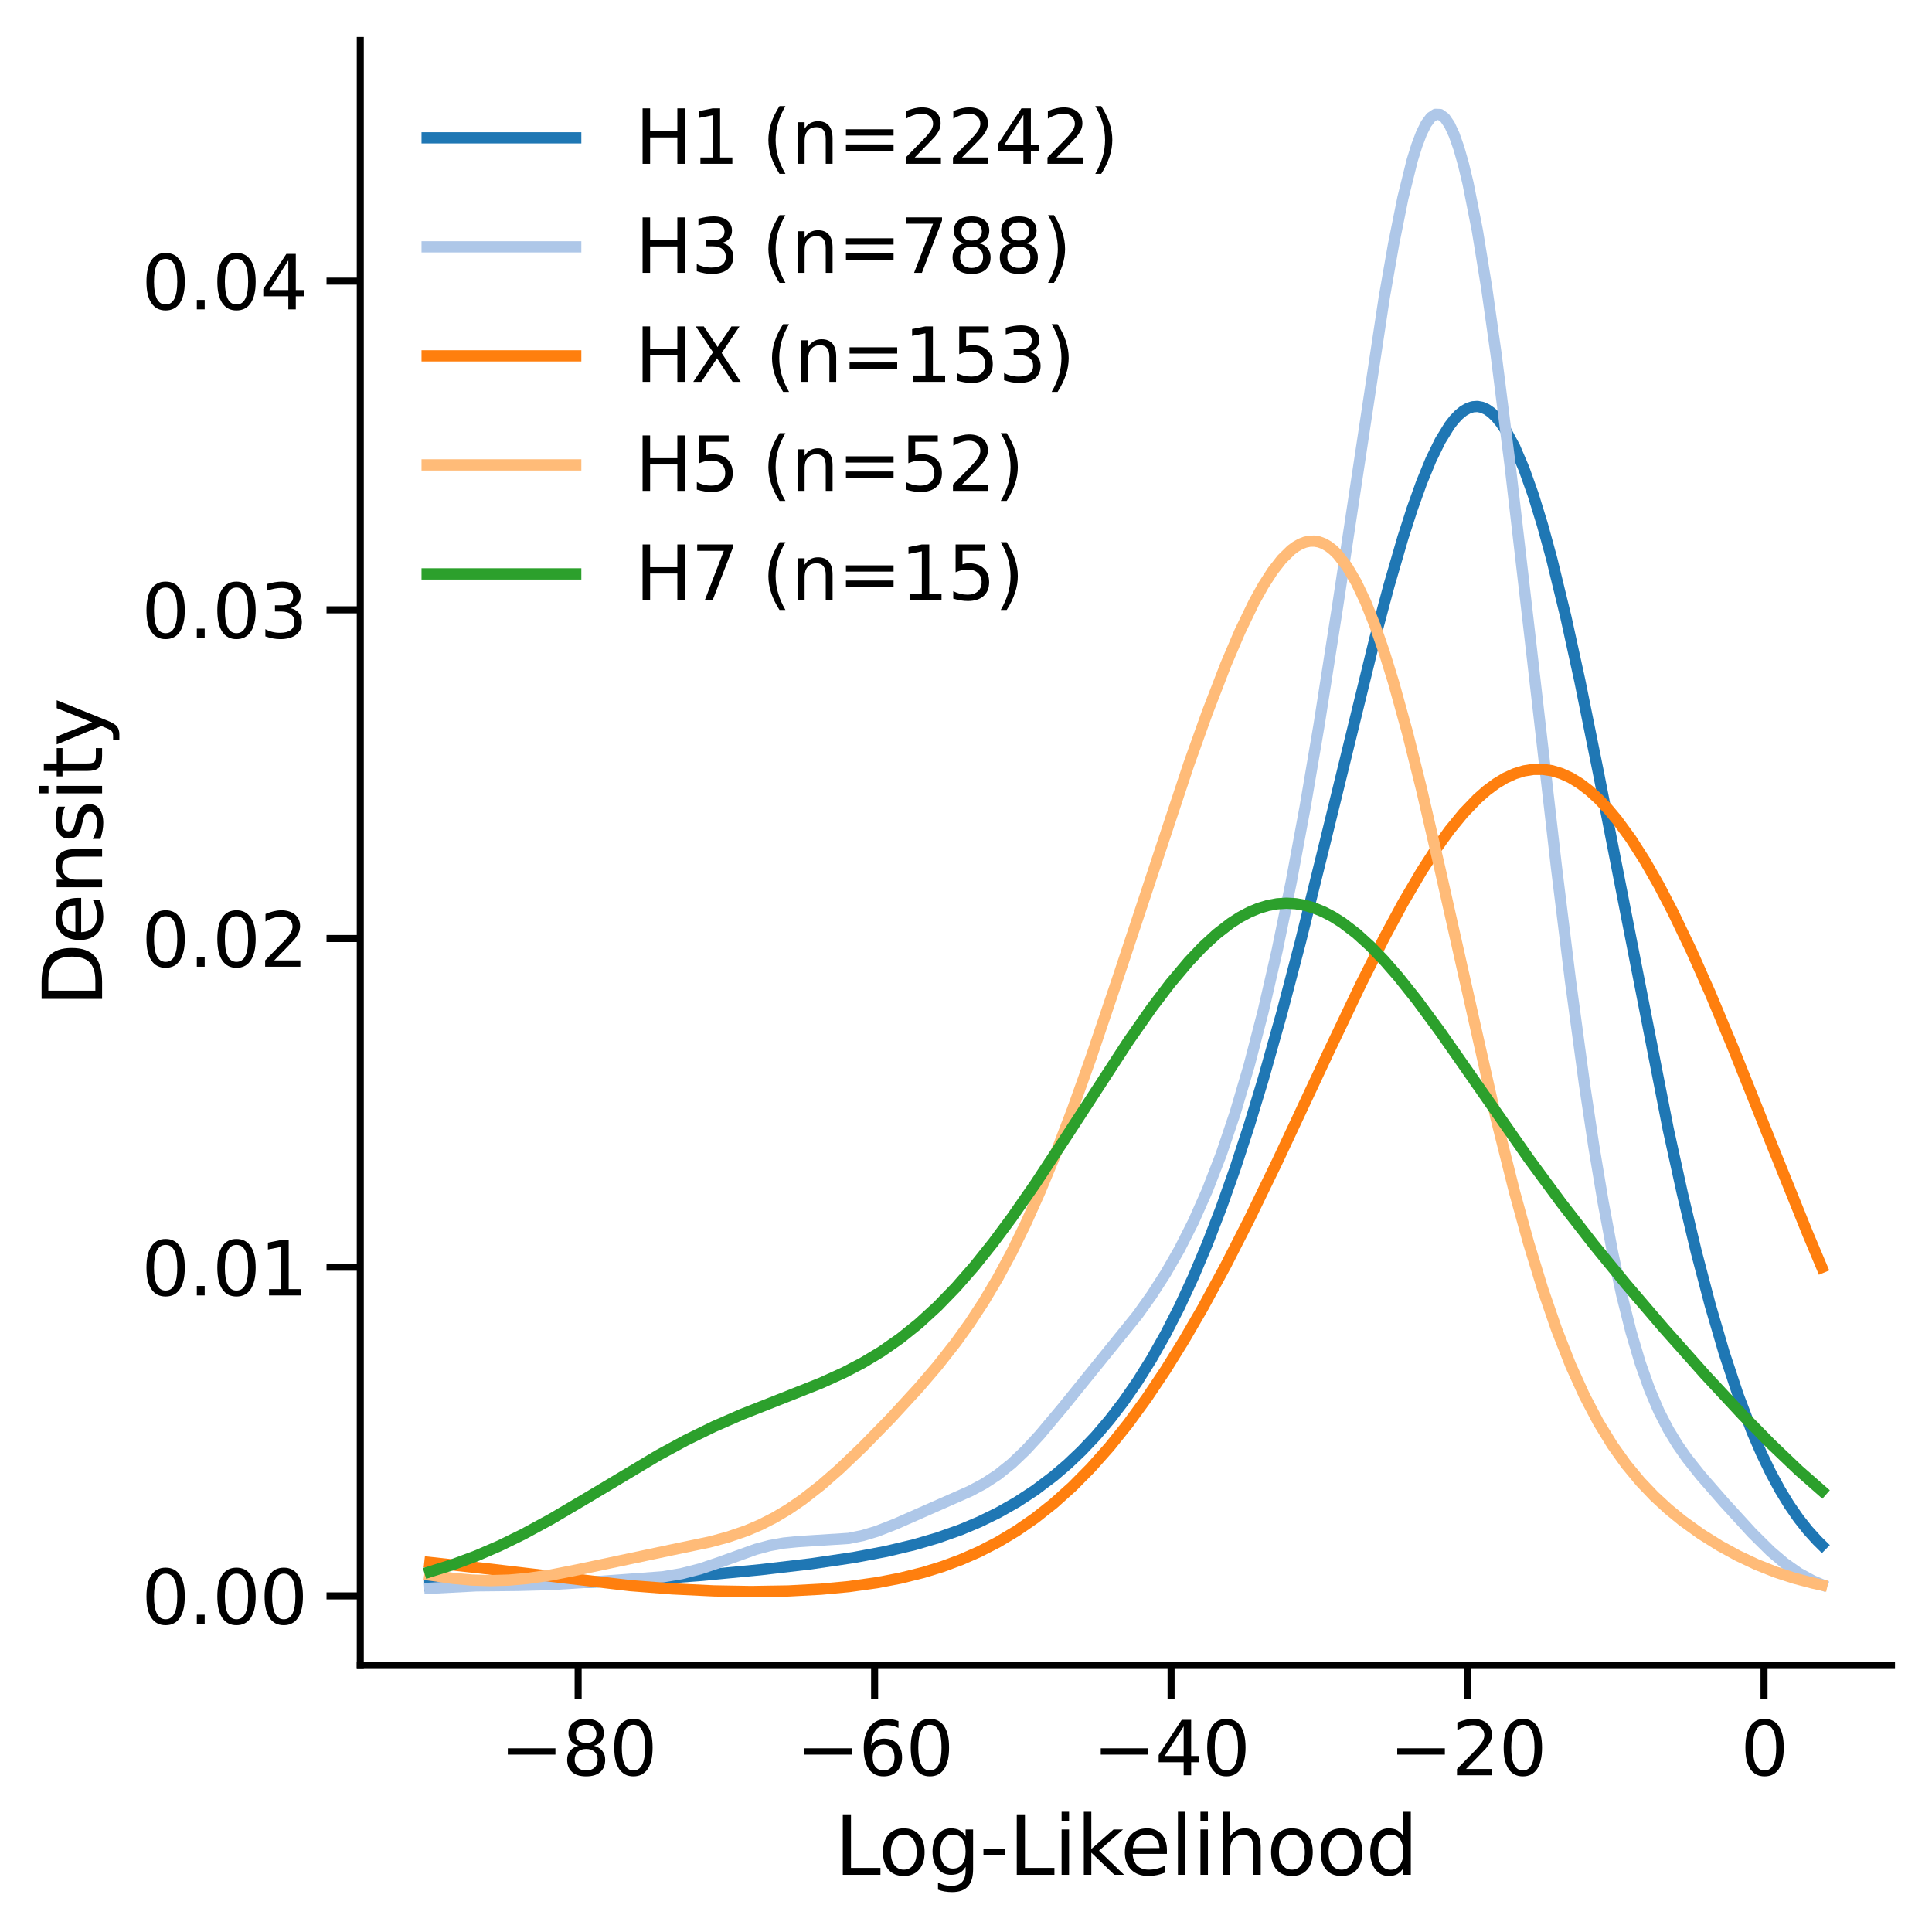 <?xml version="1.0" encoding="utf-8" standalone="no"?>
<!DOCTYPE svg PUBLIC "-//W3C//DTD SVG 1.1//EN"
  "http://www.w3.org/Graphics/SVG/1.1/DTD/svg11.dtd">
<svg xmlns:xlink="http://www.w3.org/1999/xlink" width="343.333pt" height="343.368pt" viewBox="0 0 343.333 343.368" xmlns="http://www.w3.org/2000/svg" version="1.1">
 <defs>
  <style type="text/css">*{stroke-linejoin: round; stroke-linecap: butt}</style>
 </defs>
 <g id="figure_1">
  <g id="patch_1">
   <path d="M 0 343.368 
L 343.333 343.368 
L 343.333 0 
L 0 0 
L 0 343.368 
z
" style="fill: none"/>
  </g>
  <g id="axes_1">
   <g id="patch_2">
    <path d="M 64.027 295.956 
L 336.133 295.956 
L 336.133 7.2 
L 64.027 7.2 
L 64.027 295.956 
z
" style="fill: none"/>
   </g>
   <g id="matplotlib.axis_1">
    <g id="xtick_1">
     <g id="line2d_1">
      <defs>
       <path id="m450072ee2d" d="M 0 0 
L 0 6 
" style="stroke: #000000; stroke-width: 1.25"/>
      </defs>
      <g>
       <use xlink:href="#m450072ee2d" x="102.739" y="295.956" style="stroke: #000000; stroke-width: 1.25"/>
      </g>
     </g>
     <g id="text_1">
      <!-- −80 -->
      <g transform="translate(88.81 315.486) scale(0.132 -0.132)">
       <defs>
        <path id="DejaVuSans-2212" d="M 678 2272 
L 4684 2272 
L 4684 1741 
L 678 1741 
L 678 2272 
z
" transform="scale(0.016)"/>
        <path id="DejaVuSans-38" d="M 2034 2216 
Q 1584 2216 1326 1975 
Q 1069 1734 1069 1313 
Q 1069 891 1326 650 
Q 1584 409 2034 409 
Q 2484 409 2743 651 
Q 3003 894 3003 1313 
Q 3003 1734 2745 1975 
Q 2488 2216 2034 2216 
z
M 1403 2484 
Q 997 2584 770 2862 
Q 544 3141 544 3541 
Q 544 4100 942 4425 
Q 1341 4750 2034 4750 
Q 2731 4750 3128 4425 
Q 3525 4100 3525 3541 
Q 3525 3141 3298 2862 
Q 3072 2584 2669 2484 
Q 3125 2378 3379 2068 
Q 3634 1759 3634 1313 
Q 3634 634 3220 271 
Q 2806 -91 2034 -91 
Q 1263 -91 848 271 
Q 434 634 434 1313 
Q 434 1759 690 2068 
Q 947 2378 1403 2484 
z
M 1172 3481 
Q 1172 3119 1398 2916 
Q 1625 2713 2034 2713 
Q 2441 2713 2670 2916 
Q 2900 3119 2900 3481 
Q 2900 3844 2670 4047 
Q 2441 4250 2034 4250 
Q 1625 4250 1398 4047 
Q 1172 3844 1172 3481 
z
" transform="scale(0.016)"/>
        <path id="DejaVuSans-30" d="M 2034 4250 
Q 1547 4250 1301 3770 
Q 1056 3291 1056 2328 
Q 1056 1369 1301 889 
Q 1547 409 2034 409 
Q 2525 409 2770 889 
Q 3016 1369 3016 2328 
Q 3016 3291 2770 3770 
Q 2525 4250 2034 4250 
z
M 2034 4750 
Q 2819 4750 3233 4129 
Q 3647 3509 3647 2328 
Q 3647 1150 3233 529 
Q 2819 -91 2034 -91 
Q 1250 -91 836 529 
Q 422 1150 422 2328 
Q 422 3509 836 4129 
Q 1250 4750 2034 4750 
z
" transform="scale(0.016)"/>
       </defs>
       <use xlink:href="#DejaVuSans-2212"/>
       <use xlink:href="#DejaVuSans-38" x="83.789"/>
       <use xlink:href="#DejaVuSans-30" x="147.412"/>
      </g>
     </g>
    </g>
    <g id="xtick_2">
     <g id="line2d_2">
      <g>
       <use xlink:href="#m450072ee2d" x="155.425" y="295.956" style="stroke: #000000; stroke-width: 1.25"/>
      </g>
     </g>
     <g id="text_2">
      <!-- −60 -->
      <g transform="translate(141.496 315.486) scale(0.132 -0.132)">
       <defs>
        <path id="DejaVuSans-36" d="M 2113 2584 
Q 1688 2584 1439 2293 
Q 1191 2003 1191 1497 
Q 1191 994 1439 701 
Q 1688 409 2113 409 
Q 2538 409 2786 701 
Q 3034 994 3034 1497 
Q 3034 2003 2786 2293 
Q 2538 2584 2113 2584 
z
M 3366 4563 
L 3366 3988 
Q 3128 4100 2886 4159 
Q 2644 4219 2406 4219 
Q 1781 4219 1451 3797 
Q 1122 3375 1075 2522 
Q 1259 2794 1537 2939 
Q 1816 3084 2150 3084 
Q 2853 3084 3261 2657 
Q 3669 2231 3669 1497 
Q 3669 778 3244 343 
Q 2819 -91 2113 -91 
Q 1303 -91 875 529 
Q 447 1150 447 2328 
Q 447 3434 972 4092 
Q 1497 4750 2381 4750 
Q 2619 4750 2861 4703 
Q 3103 4656 3366 4563 
z
" transform="scale(0.016)"/>
       </defs>
       <use xlink:href="#DejaVuSans-2212"/>
       <use xlink:href="#DejaVuSans-36" x="83.789"/>
       <use xlink:href="#DejaVuSans-30" x="147.412"/>
      </g>
     </g>
    </g>
    <g id="xtick_3">
     <g id="line2d_3">
      <g>
       <use xlink:href="#m450072ee2d" x="208.111" y="295.956" style="stroke: #000000; stroke-width: 1.25"/>
      </g>
     </g>
     <g id="text_3">
      <!-- −40 -->
      <g transform="translate(194.182 315.486) scale(0.132 -0.132)">
       <defs>
        <path id="DejaVuSans-34" d="M 2419 4116 
L 825 1625 
L 2419 1625 
L 2419 4116 
z
M 2253 4666 
L 3047 4666 
L 3047 1625 
L 3713 1625 
L 3713 1100 
L 3047 1100 
L 3047 0 
L 2419 0 
L 2419 1100 
L 313 1100 
L 313 1709 
L 2253 4666 
z
" transform="scale(0.016)"/>
       </defs>
       <use xlink:href="#DejaVuSans-2212"/>
       <use xlink:href="#DejaVuSans-34" x="83.789"/>
       <use xlink:href="#DejaVuSans-30" x="147.412"/>
      </g>
     </g>
    </g>
    <g id="xtick_4">
     <g id="line2d_4">
      <g>
       <use xlink:href="#m450072ee2d" x="260.798" y="295.956" style="stroke: #000000; stroke-width: 1.25"/>
      </g>
     </g>
     <g id="text_4">
      <!-- −20 -->
      <g transform="translate(246.869 315.486) scale(0.132 -0.132)">
       <defs>
        <path id="DejaVuSans-32" d="M 1228 531 
L 3431 531 
L 3431 0 
L 469 0 
L 469 531 
Q 828 903 1448 1529 
Q 2069 2156 2228 2338 
Q 2531 2678 2651 2914 
Q 2772 3150 2772 3378 
Q 2772 3750 2511 3984 
Q 2250 4219 1831 4219 
Q 1534 4219 1204 4116 
Q 875 4013 500 3803 
L 500 4441 
Q 881 4594 1212 4672 
Q 1544 4750 1819 4750 
Q 2544 4750 2975 4387 
Q 3406 4025 3406 3419 
Q 3406 3131 3298 2873 
Q 3191 2616 2906 2266 
Q 2828 2175 2409 1742 
Q 1991 1309 1228 531 
z
" transform="scale(0.016)"/>
       </defs>
       <use xlink:href="#DejaVuSans-2212"/>
       <use xlink:href="#DejaVuSans-32" x="83.789"/>
       <use xlink:href="#DejaVuSans-30" x="147.412"/>
      </g>
     </g>
    </g>
    <g id="xtick_5">
     <g id="line2d_5">
      <g>
       <use xlink:href="#m450072ee2d" x="313.484" y="295.956" style="stroke: #000000; stroke-width: 1.25"/>
      </g>
     </g>
     <g id="text_5">
      <!-- 0 -->
      <g transform="translate(309.285 315.486) scale(0.132 -0.132)">
       <use xlink:href="#DejaVuSans-30"/>
      </g>
     </g>
    </g>
    <g id="text_6">
     <!-- Log-Likelihood -->
     <g transform="translate(148.325 333.173) scale(0.144 -0.144)">
      <defs>
       <path id="DejaVuSans-4c" d="M 628 4666 
L 1259 4666 
L 1259 531 
L 3531 531 
L 3531 0 
L 628 0 
L 628 4666 
z
" transform="scale(0.016)"/>
       <path id="DejaVuSans-6f" d="M 1959 3097 
Q 1497 3097 1228 2736 
Q 959 2375 959 1747 
Q 959 1119 1226 758 
Q 1494 397 1959 397 
Q 2419 397 2687 759 
Q 2956 1122 2956 1747 
Q 2956 2369 2687 2733 
Q 2419 3097 1959 3097 
z
M 1959 3584 
Q 2709 3584 3137 3096 
Q 3566 2609 3566 1747 
Q 3566 888 3137 398 
Q 2709 -91 1959 -91 
Q 1206 -91 779 398 
Q 353 888 353 1747 
Q 353 2609 779 3096 
Q 1206 3584 1959 3584 
z
" transform="scale(0.016)"/>
       <path id="DejaVuSans-67" d="M 2906 1791 
Q 2906 2416 2648 2759 
Q 2391 3103 1925 3103 
Q 1463 3103 1205 2759 
Q 947 2416 947 1791 
Q 947 1169 1205 825 
Q 1463 481 1925 481 
Q 2391 481 2648 825 
Q 2906 1169 2906 1791 
z
M 3481 434 
Q 3481 -459 3084 -895 
Q 2688 -1331 1869 -1331 
Q 1566 -1331 1297 -1286 
Q 1028 -1241 775 -1147 
L 775 -588 
Q 1028 -725 1275 -790 
Q 1522 -856 1778 -856 
Q 2344 -856 2625 -561 
Q 2906 -266 2906 331 
L 2906 616 
Q 2728 306 2450 153 
Q 2172 0 1784 0 
Q 1141 0 747 490 
Q 353 981 353 1791 
Q 353 2603 747 3093 
Q 1141 3584 1784 3584 
Q 2172 3584 2450 3431 
Q 2728 3278 2906 2969 
L 2906 3500 
L 3481 3500 
L 3481 434 
z
" transform="scale(0.016)"/>
       <path id="DejaVuSans-2d" d="M 313 2009 
L 1997 2009 
L 1997 1497 
L 313 1497 
L 313 2009 
z
" transform="scale(0.016)"/>
       <path id="DejaVuSans-69" d="M 603 3500 
L 1178 3500 
L 1178 0 
L 603 0 
L 603 3500 
z
M 603 4863 
L 1178 4863 
L 1178 4134 
L 603 4134 
L 603 4863 
z
" transform="scale(0.016)"/>
       <path id="DejaVuSans-6b" d="M 581 4863 
L 1159 4863 
L 1159 1991 
L 2875 3500 
L 3609 3500 
L 1753 1863 
L 3688 0 
L 2938 0 
L 1159 1709 
L 1159 0 
L 581 0 
L 581 4863 
z
" transform="scale(0.016)"/>
       <path id="DejaVuSans-65" d="M 3597 1894 
L 3597 1613 
L 953 1613 
Q 991 1019 1311 708 
Q 1631 397 2203 397 
Q 2534 397 2845 478 
Q 3156 559 3463 722 
L 3463 178 
Q 3153 47 2828 -22 
Q 2503 -91 2169 -91 
Q 1331 -91 842 396 
Q 353 884 353 1716 
Q 353 2575 817 3079 
Q 1281 3584 2069 3584 
Q 2775 3584 3186 3129 
Q 3597 2675 3597 1894 
z
M 3022 2063 
Q 3016 2534 2758 2815 
Q 2500 3097 2075 3097 
Q 1594 3097 1305 2825 
Q 1016 2553 972 2059 
L 3022 2063 
z
" transform="scale(0.016)"/>
       <path id="DejaVuSans-6c" d="M 603 4863 
L 1178 4863 
L 1178 0 
L 603 0 
L 603 4863 
z
" transform="scale(0.016)"/>
       <path id="DejaVuSans-68" d="M 3513 2113 
L 3513 0 
L 2938 0 
L 2938 2094 
Q 2938 2591 2744 2837 
Q 2550 3084 2163 3084 
Q 1697 3084 1428 2787 
Q 1159 2491 1159 1978 
L 1159 0 
L 581 0 
L 581 4863 
L 1159 4863 
L 1159 2956 
Q 1366 3272 1645 3428 
Q 1925 3584 2291 3584 
Q 2894 3584 3203 3211 
Q 3513 2838 3513 2113 
z
" transform="scale(0.016)"/>
       <path id="DejaVuSans-64" d="M 2906 2969 
L 2906 4863 
L 3481 4863 
L 3481 0 
L 2906 0 
L 2906 525 
Q 2725 213 2448 61 
Q 2172 -91 1784 -91 
Q 1150 -91 751 415 
Q 353 922 353 1747 
Q 353 2572 751 3078 
Q 1150 3584 1784 3584 
Q 2172 3584 2448 3432 
Q 2725 3281 2906 2969 
z
M 947 1747 
Q 947 1113 1208 752 
Q 1469 391 1925 391 
Q 2381 391 2643 752 
Q 2906 1113 2906 1747 
Q 2906 2381 2643 2742 
Q 2381 3103 1925 3103 
Q 1469 3103 1208 2742 
Q 947 2381 947 1747 
z
" transform="scale(0.016)"/>
      </defs>
      <use xlink:href="#DejaVuSans-4c"/>
      <use xlink:href="#DejaVuSans-6f" x="53.963"/>
      <use xlink:href="#DejaVuSans-67" x="115.145"/>
      <use xlink:href="#DejaVuSans-2d" x="178.621"/>
      <use xlink:href="#DejaVuSans-4c" x="214.705"/>
      <use xlink:href="#DejaVuSans-69" x="270.418"/>
      <use xlink:href="#DejaVuSans-6b" x="298.201"/>
      <use xlink:href="#DejaVuSans-65" x="352.486"/>
      <use xlink:href="#DejaVuSans-6c" x="414.01"/>
      <use xlink:href="#DejaVuSans-69" x="441.793"/>
      <use xlink:href="#DejaVuSans-68" x="469.576"/>
      <use xlink:href="#DejaVuSans-6f" x="532.955"/>
      <use xlink:href="#DejaVuSans-6f" x="594.137"/>
      <use xlink:href="#DejaVuSans-64" x="655.318"/>
     </g>
    </g>
   </g>
   <g id="matplotlib.axis_2">
    <g id="ytick_1">
     <g id="line2d_6">
      <defs>
       <path id="m78e3f692f6" d="M 0 0 
L -6 0 
" style="stroke: #000000; stroke-width: 1.25"/>
      </defs>
      <g>
       <use xlink:href="#m78e3f692f6" x="64.027" y="283.603" style="stroke: #000000; stroke-width: 1.25"/>
      </g>
     </g>
     <g id="text_7">
      <!-- 0.00 -->
      <g transform="translate(25.137 288.618) scale(0.132 -0.132)">
       <defs>
        <path id="DejaVuSans-2e" d="M 684 794 
L 1344 794 
L 1344 0 
L 684 0 
L 684 794 
z
" transform="scale(0.016)"/>
       </defs>
       <use xlink:href="#DejaVuSans-30"/>
       <use xlink:href="#DejaVuSans-2e" x="63.623"/>
       <use xlink:href="#DejaVuSans-30" x="95.41"/>
       <use xlink:href="#DejaVuSans-30" x="159.033"/>
      </g>
     </g>
    </g>
    <g id="ytick_2">
     <g id="line2d_7">
      <g>
       <use xlink:href="#m78e3f692f6" x="64.027" y="225.193" style="stroke: #000000; stroke-width: 1.25"/>
      </g>
     </g>
     <g id="text_8">
      <!-- 0.01 -->
      <g transform="translate(25.137 230.208) scale(0.132 -0.132)">
       <defs>
        <path id="DejaVuSans-31" d="M 794 531 
L 1825 531 
L 1825 4091 
L 703 3866 
L 703 4441 
L 1819 4666 
L 2450 4666 
L 2450 531 
L 3481 531 
L 3481 0 
L 794 0 
L 794 531 
z
" transform="scale(0.016)"/>
       </defs>
       <use xlink:href="#DejaVuSans-30"/>
       <use xlink:href="#DejaVuSans-2e" x="63.623"/>
       <use xlink:href="#DejaVuSans-30" x="95.41"/>
       <use xlink:href="#DejaVuSans-31" x="159.033"/>
      </g>
     </g>
    </g>
    <g id="ytick_3">
     <g id="line2d_8">
      <g>
       <use xlink:href="#m78e3f692f6" x="64.027" y="166.783" style="stroke: #000000; stroke-width: 1.25"/>
      </g>
     </g>
     <g id="text_9">
      <!-- 0.02 -->
      <g transform="translate(25.137 171.798) scale(0.132 -0.132)">
       <use xlink:href="#DejaVuSans-30"/>
       <use xlink:href="#DejaVuSans-2e" x="63.623"/>
       <use xlink:href="#DejaVuSans-30" x="95.41"/>
       <use xlink:href="#DejaVuSans-32" x="159.033"/>
      </g>
     </g>
    </g>
    <g id="ytick_4">
     <g id="line2d_9">
      <g>
       <use xlink:href="#m78e3f692f6" x="64.027" y="108.372" style="stroke: #000000; stroke-width: 1.25"/>
      </g>
     </g>
     <g id="text_10">
      <!-- 0.03 -->
      <g transform="translate(25.137 113.387) scale(0.132 -0.132)">
       <defs>
        <path id="DejaVuSans-33" d="M 2597 2516 
Q 3050 2419 3304 2112 
Q 3559 1806 3559 1356 
Q 3559 666 3084 287 
Q 2609 -91 1734 -91 
Q 1441 -91 1130 -33 
Q 819 25 488 141 
L 488 750 
Q 750 597 1062 519 
Q 1375 441 1716 441 
Q 2309 441 2620 675 
Q 2931 909 2931 1356 
Q 2931 1769 2642 2001 
Q 2353 2234 1838 2234 
L 1294 2234 
L 1294 2753 
L 1863 2753 
Q 2328 2753 2575 2939 
Q 2822 3125 2822 3475 
Q 2822 3834 2567 4026 
Q 2313 4219 1838 4219 
Q 1578 4219 1281 4162 
Q 984 4106 628 3988 
L 628 4550 
Q 988 4650 1302 4700 
Q 1616 4750 1894 4750 
Q 2613 4750 3031 4423 
Q 3450 4097 3450 3541 
Q 3450 3153 3228 2886 
Q 3006 2619 2597 2516 
z
" transform="scale(0.016)"/>
       </defs>
       <use xlink:href="#DejaVuSans-30"/>
       <use xlink:href="#DejaVuSans-2e" x="63.623"/>
       <use xlink:href="#DejaVuSans-30" x="95.41"/>
       <use xlink:href="#DejaVuSans-33" x="159.033"/>
      </g>
     </g>
    </g>
    <g id="ytick_5">
     <g id="line2d_10">
      <g>
       <use xlink:href="#m78e3f692f6" x="64.027" y="49.962" style="stroke: #000000; stroke-width: 1.25"/>
      </g>
     </g>
     <g id="text_11">
      <!-- 0.04 -->
      <g transform="translate(25.137 54.977) scale(0.132 -0.132)">
       <use xlink:href="#DejaVuSans-30"/>
       <use xlink:href="#DejaVuSans-2e" x="63.623"/>
       <use xlink:href="#DejaVuSans-30" x="95.41"/>
       <use xlink:href="#DejaVuSans-34" x="159.033"/>
      </g>
     </g>
    </g>
    <g id="text_12">
     <!-- Density -->
     <g transform="translate(18.142 178.95) rotate(-90) scale(0.144 -0.144)">
      <defs>
       <path id="DejaVuSans-44" d="M 1259 4147 
L 1259 519 
L 2022 519 
Q 2988 519 3436 956 
Q 3884 1394 3884 2338 
Q 3884 3275 3436 3711 
Q 2988 4147 2022 4147 
L 1259 4147 
z
M 628 4666 
L 1925 4666 
Q 3281 4666 3915 4102 
Q 4550 3538 4550 2338 
Q 4550 1131 3912 565 
Q 3275 0 1925 0 
L 628 0 
L 628 4666 
z
" transform="scale(0.016)"/>
       <path id="DejaVuSans-6e" d="M 3513 2113 
L 3513 0 
L 2938 0 
L 2938 2094 
Q 2938 2591 2744 2837 
Q 2550 3084 2163 3084 
Q 1697 3084 1428 2787 
Q 1159 2491 1159 1978 
L 1159 0 
L 581 0 
L 581 3500 
L 1159 3500 
L 1159 2956 
Q 1366 3272 1645 3428 
Q 1925 3584 2291 3584 
Q 2894 3584 3203 3211 
Q 3513 2838 3513 2113 
z
" transform="scale(0.016)"/>
       <path id="DejaVuSans-73" d="M 2834 3397 
L 2834 2853 
Q 2591 2978 2328 3040 
Q 2066 3103 1784 3103 
Q 1356 3103 1142 2972 
Q 928 2841 928 2578 
Q 928 2378 1081 2264 
Q 1234 2150 1697 2047 
L 1894 2003 
Q 2506 1872 2764 1633 
Q 3022 1394 3022 966 
Q 3022 478 2636 193 
Q 2250 -91 1575 -91 
Q 1294 -91 989 -36 
Q 684 19 347 128 
L 347 722 
Q 666 556 975 473 
Q 1284 391 1588 391 
Q 1994 391 2212 530 
Q 2431 669 2431 922 
Q 2431 1156 2273 1281 
Q 2116 1406 1581 1522 
L 1381 1569 
Q 847 1681 609 1914 
Q 372 2147 372 2553 
Q 372 3047 722 3315 
Q 1072 3584 1716 3584 
Q 2034 3584 2315 3537 
Q 2597 3491 2834 3397 
z
" transform="scale(0.016)"/>
       <path id="DejaVuSans-74" d="M 1172 4494 
L 1172 3500 
L 2356 3500 
L 2356 3053 
L 1172 3053 
L 1172 1153 
Q 1172 725 1289 603 
Q 1406 481 1766 481 
L 2356 481 
L 2356 0 
L 1766 0 
Q 1100 0 847 248 
Q 594 497 594 1153 
L 594 3053 
L 172 3053 
L 172 3500 
L 594 3500 
L 594 4494 
L 1172 4494 
z
" transform="scale(0.016)"/>
       <path id="DejaVuSans-79" d="M 2059 -325 
Q 1816 -950 1584 -1140 
Q 1353 -1331 966 -1331 
L 506 -1331 
L 506 -850 
L 844 -850 
Q 1081 -850 1212 -737 
Q 1344 -625 1503 -206 
L 1606 56 
L 191 3500 
L 800 3500 
L 1894 763 
L 2988 3500 
L 3597 3500 
L 2059 -325 
z
" transform="scale(0.016)"/>
      </defs>
      <use xlink:href="#DejaVuSans-44"/>
      <use xlink:href="#DejaVuSans-65" x="77.002"/>
      <use xlink:href="#DejaVuSans-6e" x="138.525"/>
      <use xlink:href="#DejaVuSans-73" x="201.904"/>
      <use xlink:href="#DejaVuSans-69" x="254.004"/>
      <use xlink:href="#DejaVuSans-74" x="281.787"/>
      <use xlink:href="#DejaVuSans-79" x="320.996"/>
     </g>
    </g>
   </g>
   <g id="line2d_11">
    <path d="M 76.396 281.802 
L 92.115 281.471 
L 106.179 281.116 
L 115.28 280.662 
L 124.38 279.987 
L 135.135 278.955 
L 144.236 277.886 
L 151.682 276.789 
L 157.473 275.699 
L 162.437 274.52 
L 166.574 273.312 
L 170.71 271.848 
L 174.02 270.459 
L 177.329 268.845 
L 180.638 266.973 
L 183.947 264.809 
L 187.257 262.309 
L 189.739 260.187 
L 192.221 257.828 
L 194.703 255.207 
L 197.185 252.296 
L 199.666 249.066 
L 202.148 245.482 
L 204.63 241.511 
L 207.112 237.116 
L 209.594 232.261 
L 212.076 226.908 
L 214.558 221.025 
L 217.04 214.585 
L 219.522 207.567 
L 222.004 199.962 
L 224.486 191.777 
L 227.795 180.005 
L 231.105 167.366 
L 235.241 150.659 
L 244.342 113.433 
L 246.824 104.108 
L 249.306 95.561 
L 250.96 90.413 
L 252.615 85.784 
L 254.27 81.74 
L 255.924 78.344 
L 257.579 75.65 
L 258.406 74.582 
L 259.234 73.708 
L 260.061 73.032 
L 260.888 72.558 
L 261.716 72.291 
L 262.543 72.232 
L 263.37 72.385 
L 264.198 72.751 
L 265.025 73.331 
L 265.852 74.124 
L 266.679 75.131 
L 267.507 76.35 
L 269.161 79.416 
L 270.816 83.296 
L 272.471 87.954 
L 274.125 93.344 
L 275.78 99.407 
L 278.262 109.622 
L 280.744 120.955 
L 284.053 137.324 
L 296.463 200.687 
L 298.945 211.975 
L 301.427 222.408 
L 303.909 231.897 
L 306.391 240.398 
L 308.873 247.9 
L 311.355 254.425 
L 313.009 258.255 
L 314.664 261.69 
L 316.319 264.752 
L 317.973 267.465 
L 319.628 269.855 
L 321.283 271.947 
L 322.937 273.768 
L 323.765 274.586 
L 323.765 274.586 
" clip-path="url(#p288ac83e79)" style="fill: none; stroke: #1f77b4; stroke-width: 2; stroke-linecap: square"/>
   </g>
   <g id="line2d_12">
    <path d="M 76.396 282.245 
L 84.669 281.816 
L 92.115 281.74 
L 97.906 281.586 
L 106.179 281.062 
L 117.762 280.214 
L 121.071 279.66 
L 124.38 278.815 
L 127.69 277.701 
L 134.308 275.324 
L 136.79 274.66 
L 139.272 274.212 
L 141.754 273.966 
L 150.855 273.382 
L 153.336 272.873 
L 155.818 272.126 
L 159.128 270.833 
L 172.365 264.997 
L 174.847 263.673 
L 177.329 262.052 
L 179.811 260.062 
L 182.293 257.693 
L 184.775 254.996 
L 188.911 250.057 
L 202.148 233.68 
L 204.63 230.201 
L 207.112 226.351 
L 209.594 222.025 
L 212.076 217.116 
L 214.558 211.509 
L 217.04 205.079 
L 219.522 197.705 
L 222.004 189.274 
L 224.486 179.689 
L 226.968 168.879 
L 229.45 156.794 
L 231.932 143.421 
L 234.414 128.805 
L 237.723 107.647 
L 245.996 52.854 
L 247.651 43.408 
L 249.306 35.181 
L 250.96 28.497 
L 251.788 25.827 
L 252.615 23.649 
L 253.442 21.991 
L 254.27 20.877 
L 255.097 20.325 
L 255.924 20.35 
L 256.752 20.958 
L 257.579 22.152 
L 258.406 23.926 
L 259.234 26.272 
L 260.061 29.174 
L 260.888 32.612 
L 262.543 40.991 
L 264.198 51.164 
L 265.852 62.842 
L 268.334 82.493 
L 271.643 111.023 
L 276.607 154.234 
L 279.089 174.342 
L 281.571 192.657 
L 283.226 203.658 
L 284.881 213.589 
L 286.535 222.404 
L 288.19 230.095 
L 289.844 236.694 
L 291.499 242.272 
L 293.154 246.932 
L 294.808 250.802 
L 296.463 254.025 
L 298.118 256.749 
L 299.772 259.111 
L 302.254 262.234 
L 306.391 266.979 
L 311.355 272.414 
L 314.664 275.69 
L 317.146 277.802 
L 319.628 279.545 
L 322.11 280.899 
L 323.765 281.598 
L 323.765 281.598 
" clip-path="url(#p288ac83e79)" style="fill: none; stroke: #aec7e8; stroke-width: 2; stroke-linecap: square"/>
   </g>
   <g id="line2d_13">
    <path d="M 76.396 277.657 
L 85.496 278.658 
L 111.97 281.775 
L 119.416 282.355 
L 126.862 282.716 
L 133.481 282.831 
L 140.099 282.725 
L 145.891 282.415 
L 150.855 281.95 
L 155.818 281.256 
L 159.955 280.464 
L 164.092 279.436 
L 167.401 278.416 
L 170.71 277.195 
L 174.02 275.746 
L 177.329 274.043 
L 180.638 272.061 
L 183.947 269.773 
L 187.257 267.154 
L 190.566 264.182 
L 193.875 260.838 
L 197.185 257.104 
L 200.494 252.97 
L 203.803 248.432 
L 207.112 243.489 
L 210.422 238.152 
L 213.731 232.436 
L 217.868 224.8 
L 222.004 216.685 
L 226.968 206.453 
L 236.069 187.017 
L 241.86 174.862 
L 245.996 166.637 
L 249.306 160.491 
L 252.615 154.848 
L 255.097 151.007 
L 257.579 147.549 
L 260.061 144.512 
L 262.543 141.931 
L 264.198 140.48 
L 265.852 139.253 
L 267.507 138.26 
L 269.161 137.505 
L 270.816 136.994 
L 272.471 136.731 
L 274.125 136.72 
L 275.78 136.962 
L 277.435 137.459 
L 279.089 138.21 
L 280.744 139.214 
L 282.399 140.469 
L 284.053 141.971 
L 285.708 143.715 
L 287.363 145.696 
L 289.844 149.095 
L 292.326 152.983 
L 294.808 157.325 
L 297.29 162.084 
L 300.6 169 
L 303.909 176.463 
L 308.046 186.365 
L 314.664 202.903 
L 321.283 219.318 
L 323.765 225.228 
L 323.765 225.228 
" clip-path="url(#p288ac83e79)" style="fill: none; stroke: #ff7f0e; stroke-width: 2; stroke-linecap: square"/>
   </g>
   <g id="line2d_14">
    <path d="M 76.396 279.902 
L 80.532 280.493 
L 83.841 280.788 
L 87.151 280.892 
L 90.46 280.795 
L 93.769 280.501 
L 97.906 279.894 
L 102.87 278.913 
L 119.416 275.416 
L 126.035 274.038 
L 129.344 273.152 
L 132.653 272.019 
L 135.135 270.961 
L 137.617 269.698 
L 140.099 268.218 
L 142.581 266.522 
L 145.891 263.943 
L 149.2 261.053 
L 153.336 257.107 
L 158.3 252.031 
L 163.264 246.625 
L 166.574 242.755 
L 169.883 238.546 
L 172.365 235.082 
L 174.847 231.287 
L 177.329 227.104 
L 179.811 222.489 
L 182.293 217.415 
L 184.775 211.873 
L 187.257 205.876 
L 190.566 197.235 
L 193.875 187.971 
L 198.839 173.263 
L 211.249 135.851 
L 214.558 126.592 
L 217.868 118.023 
L 220.349 112.207 
L 222.831 107.06 
L 224.486 104.073 
L 226.141 101.494 
L 227.795 99.37 
L 229.45 97.746 
L 230.277 97.137 
L 231.105 96.668 
L 231.932 96.347 
L 232.759 96.177 
L 233.587 96.162 
L 234.414 96.307 
L 235.241 96.614 
L 236.069 97.088 
L 236.896 97.729 
L 237.723 98.541 
L 239.378 100.678 
L 241.033 103.5 
L 242.687 106.998 
L 244.342 111.151 
L 245.996 115.925 
L 247.651 121.278 
L 250.133 130.272 
L 252.615 140.226 
L 255.924 154.553 
L 265.852 198.687 
L 269.161 211.892 
L 271.643 220.884 
L 274.125 229.005 
L 276.607 236.223 
L 279.089 242.553 
L 281.571 248.043 
L 284.053 252.77 
L 286.535 256.822 
L 289.017 260.299 
L 291.499 263.296 
L 293.981 265.9 
L 296.463 268.187 
L 298.945 270.216 
L 302.254 272.599 
L 305.564 274.674 
L 308.873 276.482 
L 312.182 278.04 
L 315.491 279.358 
L 318.801 280.446 
L 322.11 281.319 
L 323.765 281.681 
L 323.765 281.681 
" clip-path="url(#p288ac83e79)" style="fill: none; stroke: #ffbb78; stroke-width: 2; stroke-linecap: square"/>
   </g>
   <g id="line2d_15">
    <path d="M 76.396 279.313 
L 80.532 278.018 
L 84.669 276.477 
L 88.805 274.687 
L 92.942 272.664 
L 97.906 269.969 
L 104.525 266.062 
L 116.934 258.638 
L 121.898 255.945 
L 126.862 253.516 
L 131.826 251.347 
L 138.445 248.736 
L 145.891 245.781 
L 150.027 243.901 
L 153.336 242.17 
L 156.646 240.175 
L 159.955 237.867 
L 163.264 235.21 
L 166.574 232.178 
L 169.883 228.765 
L 173.192 224.976 
L 176.501 220.834 
L 179.811 216.373 
L 183.947 210.425 
L 189.739 201.619 
L 200.494 185.075 
L 204.63 179.157 
L 207.94 174.793 
L 211.249 170.862 
L 213.731 168.252 
L 216.213 165.972 
L 218.695 164.055 
L 220.349 162.993 
L 222.004 162.113 
L 223.659 161.42 
L 225.313 160.92 
L 226.968 160.616 
L 228.623 160.511 
L 230.277 160.605 
L 231.932 160.898 
L 233.587 161.387 
L 235.241 162.069 
L 236.896 162.938 
L 238.551 163.988 
L 241.033 165.883 
L 243.514 168.135 
L 245.996 170.705 
L 248.478 173.554 
L 251.788 177.707 
L 255.924 183.321 
L 261.716 191.614 
L 271.643 205.853 
L 277.435 213.728 
L 283.226 221.181 
L 289.017 228.26 
L 295.636 236.002 
L 303.082 244.373 
L 309.7 251.493 
L 314.664 256.555 
L 319.628 261.29 
L 323.765 264.922 
L 323.765 264.922 
" clip-path="url(#p288ac83e79)" style="fill: none; stroke: #2ca02c; stroke-width: 2; stroke-linecap: square"/>
   </g>
   <g id="patch_3">
    <path d="M 64.027 295.956 
L 64.027 7.2 
" style="fill: none; stroke: #000000; stroke-width: 1.25; stroke-linejoin: miter; stroke-linecap: square"/>
   </g>
   <g id="patch_4">
    <path d="M 64.027 295.956 
L 336.133 295.956 
" style="fill: none; stroke: #000000; stroke-width: 1.25; stroke-linejoin: miter; stroke-linecap: square"/>
   </g>
   <g id="legend_1">
    <g id="line2d_16">
     <path d="M 75.907 24.49 
L 89.107 24.49 
L 102.307 24.49 
" style="fill: none; stroke: #1f77b4; stroke-width: 2; stroke-linecap: square"/>
    </g>
    <g id="text_13">
     <!-- H1 (n=2242) -->
     <g transform="translate(112.867 29.11) scale(0.132 -0.132)">
      <defs>
       <path id="DejaVuSans-48" d="M 628 4666 
L 1259 4666 
L 1259 2753 
L 3553 2753 
L 3553 4666 
L 4184 4666 
L 4184 0 
L 3553 0 
L 3553 2222 
L 1259 2222 
L 1259 0 
L 628 0 
L 628 4666 
z
" transform="scale(0.016)"/>
       <path id="DejaVuSans-20" transform="scale(0.016)"/>
       <path id="DejaVuSans-28" d="M 1984 4856 
Q 1566 4138 1362 3434 
Q 1159 2731 1159 2009 
Q 1159 1288 1364 580 
Q 1569 -128 1984 -844 
L 1484 -844 
Q 1016 -109 783 600 
Q 550 1309 550 2009 
Q 550 2706 781 3412 
Q 1013 4119 1484 4856 
L 1984 4856 
z
" transform="scale(0.016)"/>
       <path id="DejaVuSans-3d" d="M 678 2906 
L 4684 2906 
L 4684 2381 
L 678 2381 
L 678 2906 
z
M 678 1631 
L 4684 1631 
L 4684 1100 
L 678 1100 
L 678 1631 
z
" transform="scale(0.016)"/>
       <path id="DejaVuSans-29" d="M 513 4856 
L 1013 4856 
Q 1481 4119 1714 3412 
Q 1947 2706 1947 2009 
Q 1947 1309 1714 600 
Q 1481 -109 1013 -844 
L 513 -844 
Q 928 -128 1133 580 
Q 1338 1288 1338 2009 
Q 1338 2731 1133 3434 
Q 928 4138 513 4856 
z
" transform="scale(0.016)"/>
      </defs>
      <use xlink:href="#DejaVuSans-48"/>
      <use xlink:href="#DejaVuSans-31" x="75.195"/>
      <use xlink:href="#DejaVuSans-20" x="138.818"/>
      <use xlink:href="#DejaVuSans-28" x="170.605"/>
      <use xlink:href="#DejaVuSans-6e" x="209.619"/>
      <use xlink:href="#DejaVuSans-3d" x="272.998"/>
      <use xlink:href="#DejaVuSans-32" x="356.787"/>
      <use xlink:href="#DejaVuSans-32" x="420.41"/>
      <use xlink:href="#DejaVuSans-34" x="484.033"/>
      <use xlink:href="#DejaVuSans-32" x="547.656"/>
      <use xlink:href="#DejaVuSans-29" x="611.279"/>
     </g>
    </g>
    <g id="line2d_17">
     <path d="M 75.907 43.865 
L 89.107 43.865 
L 102.307 43.865 
" style="fill: none; stroke: #aec7e8; stroke-width: 2; stroke-linecap: square"/>
    </g>
    <g id="text_14">
     <!-- H3 (n=788) -->
     <g transform="translate(112.867 48.485) scale(0.132 -0.132)">
      <defs>
       <path id="DejaVuSans-37" d="M 525 4666 
L 3525 4666 
L 3525 4397 
L 1831 0 
L 1172 0 
L 2766 4134 
L 525 4134 
L 525 4666 
z
" transform="scale(0.016)"/>
      </defs>
      <use xlink:href="#DejaVuSans-48"/>
      <use xlink:href="#DejaVuSans-33" x="75.195"/>
      <use xlink:href="#DejaVuSans-20" x="138.818"/>
      <use xlink:href="#DejaVuSans-28" x="170.605"/>
      <use xlink:href="#DejaVuSans-6e" x="209.619"/>
      <use xlink:href="#DejaVuSans-3d" x="272.998"/>
      <use xlink:href="#DejaVuSans-37" x="356.787"/>
      <use xlink:href="#DejaVuSans-38" x="420.41"/>
      <use xlink:href="#DejaVuSans-38" x="484.033"/>
      <use xlink:href="#DejaVuSans-29" x="547.656"/>
     </g>
    </g>
    <g id="line2d_18">
     <path d="M 75.907 63.24 
L 89.107 63.24 
L 102.307 63.24 
" style="fill: none; stroke: #ff7f0e; stroke-width: 2; stroke-linecap: square"/>
    </g>
    <g id="text_15">
     <!-- HX (n=153) -->
     <g transform="translate(112.867 67.86) scale(0.132 -0.132)">
      <defs>
       <path id="DejaVuSans-58" d="M 403 4666 
L 1081 4666 
L 2241 2931 
L 3406 4666 
L 4084 4666 
L 2584 2425 
L 4184 0 
L 3506 0 
L 2194 1984 
L 872 0 
L 191 0 
L 1856 2491 
L 403 4666 
z
" transform="scale(0.016)"/>
       <path id="DejaVuSans-35" d="M 691 4666 
L 3169 4666 
L 3169 4134 
L 1269 4134 
L 1269 2991 
Q 1406 3038 1543 3061 
Q 1681 3084 1819 3084 
Q 2600 3084 3056 2656 
Q 3513 2228 3513 1497 
Q 3513 744 3044 326 
Q 2575 -91 1722 -91 
Q 1428 -91 1123 -41 
Q 819 9 494 109 
L 494 744 
Q 775 591 1075 516 
Q 1375 441 1709 441 
Q 2250 441 2565 725 
Q 2881 1009 2881 1497 
Q 2881 1984 2565 2268 
Q 2250 2553 1709 2553 
Q 1456 2553 1204 2497 
Q 953 2441 691 2322 
L 691 4666 
z
" transform="scale(0.016)"/>
      </defs>
      <use xlink:href="#DejaVuSans-48"/>
      <use xlink:href="#DejaVuSans-58" x="75.195"/>
      <use xlink:href="#DejaVuSans-20" x="143.701"/>
      <use xlink:href="#DejaVuSans-28" x="175.488"/>
      <use xlink:href="#DejaVuSans-6e" x="214.502"/>
      <use xlink:href="#DejaVuSans-3d" x="277.881"/>
      <use xlink:href="#DejaVuSans-31" x="361.67"/>
      <use xlink:href="#DejaVuSans-35" x="425.293"/>
      <use xlink:href="#DejaVuSans-33" x="488.916"/>
      <use xlink:href="#DejaVuSans-29" x="552.539"/>
     </g>
    </g>
    <g id="line2d_19">
     <path d="M 75.907 82.615 
L 89.107 82.615 
L 102.307 82.615 
" style="fill: none; stroke: #ffbb78; stroke-width: 2; stroke-linecap: square"/>
    </g>
    <g id="text_16">
     <!-- H5 (n=52) -->
     <g transform="translate(112.867 87.235) scale(0.132 -0.132)">
      <use xlink:href="#DejaVuSans-48"/>
      <use xlink:href="#DejaVuSans-35" x="75.195"/>
      <use xlink:href="#DejaVuSans-20" x="138.818"/>
      <use xlink:href="#DejaVuSans-28" x="170.605"/>
      <use xlink:href="#DejaVuSans-6e" x="209.619"/>
      <use xlink:href="#DejaVuSans-3d" x="272.998"/>
      <use xlink:href="#DejaVuSans-35" x="356.787"/>
      <use xlink:href="#DejaVuSans-32" x="420.41"/>
      <use xlink:href="#DejaVuSans-29" x="484.033"/>
     </g>
    </g>
    <g id="line2d_20">
     <path d="M 75.907 101.99 
L 89.107 101.99 
L 102.307 101.99 
" style="fill: none; stroke: #2ca02c; stroke-width: 2; stroke-linecap: square"/>
    </g>
    <g id="text_17">
     <!-- H7 (n=15) -->
     <g transform="translate(112.867 106.61) scale(0.132 -0.132)">
      <use xlink:href="#DejaVuSans-48"/>
      <use xlink:href="#DejaVuSans-37" x="75.195"/>
      <use xlink:href="#DejaVuSans-20" x="138.818"/>
      <use xlink:href="#DejaVuSans-28" x="170.605"/>
      <use xlink:href="#DejaVuSans-6e" x="209.619"/>
      <use xlink:href="#DejaVuSans-3d" x="272.998"/>
      <use xlink:href="#DejaVuSans-31" x="356.787"/>
      <use xlink:href="#DejaVuSans-35" x="420.41"/>
      <use xlink:href="#DejaVuSans-29" x="484.033"/>
     </g>
    </g>
   </g>
  </g>
 </g>
 <defs>
  <clipPath id="p288ac83e79">
   <rect x="64.027" y="7.2" width="272.106" height="288.756"/>
  </clipPath>
 </defs>
</svg>
